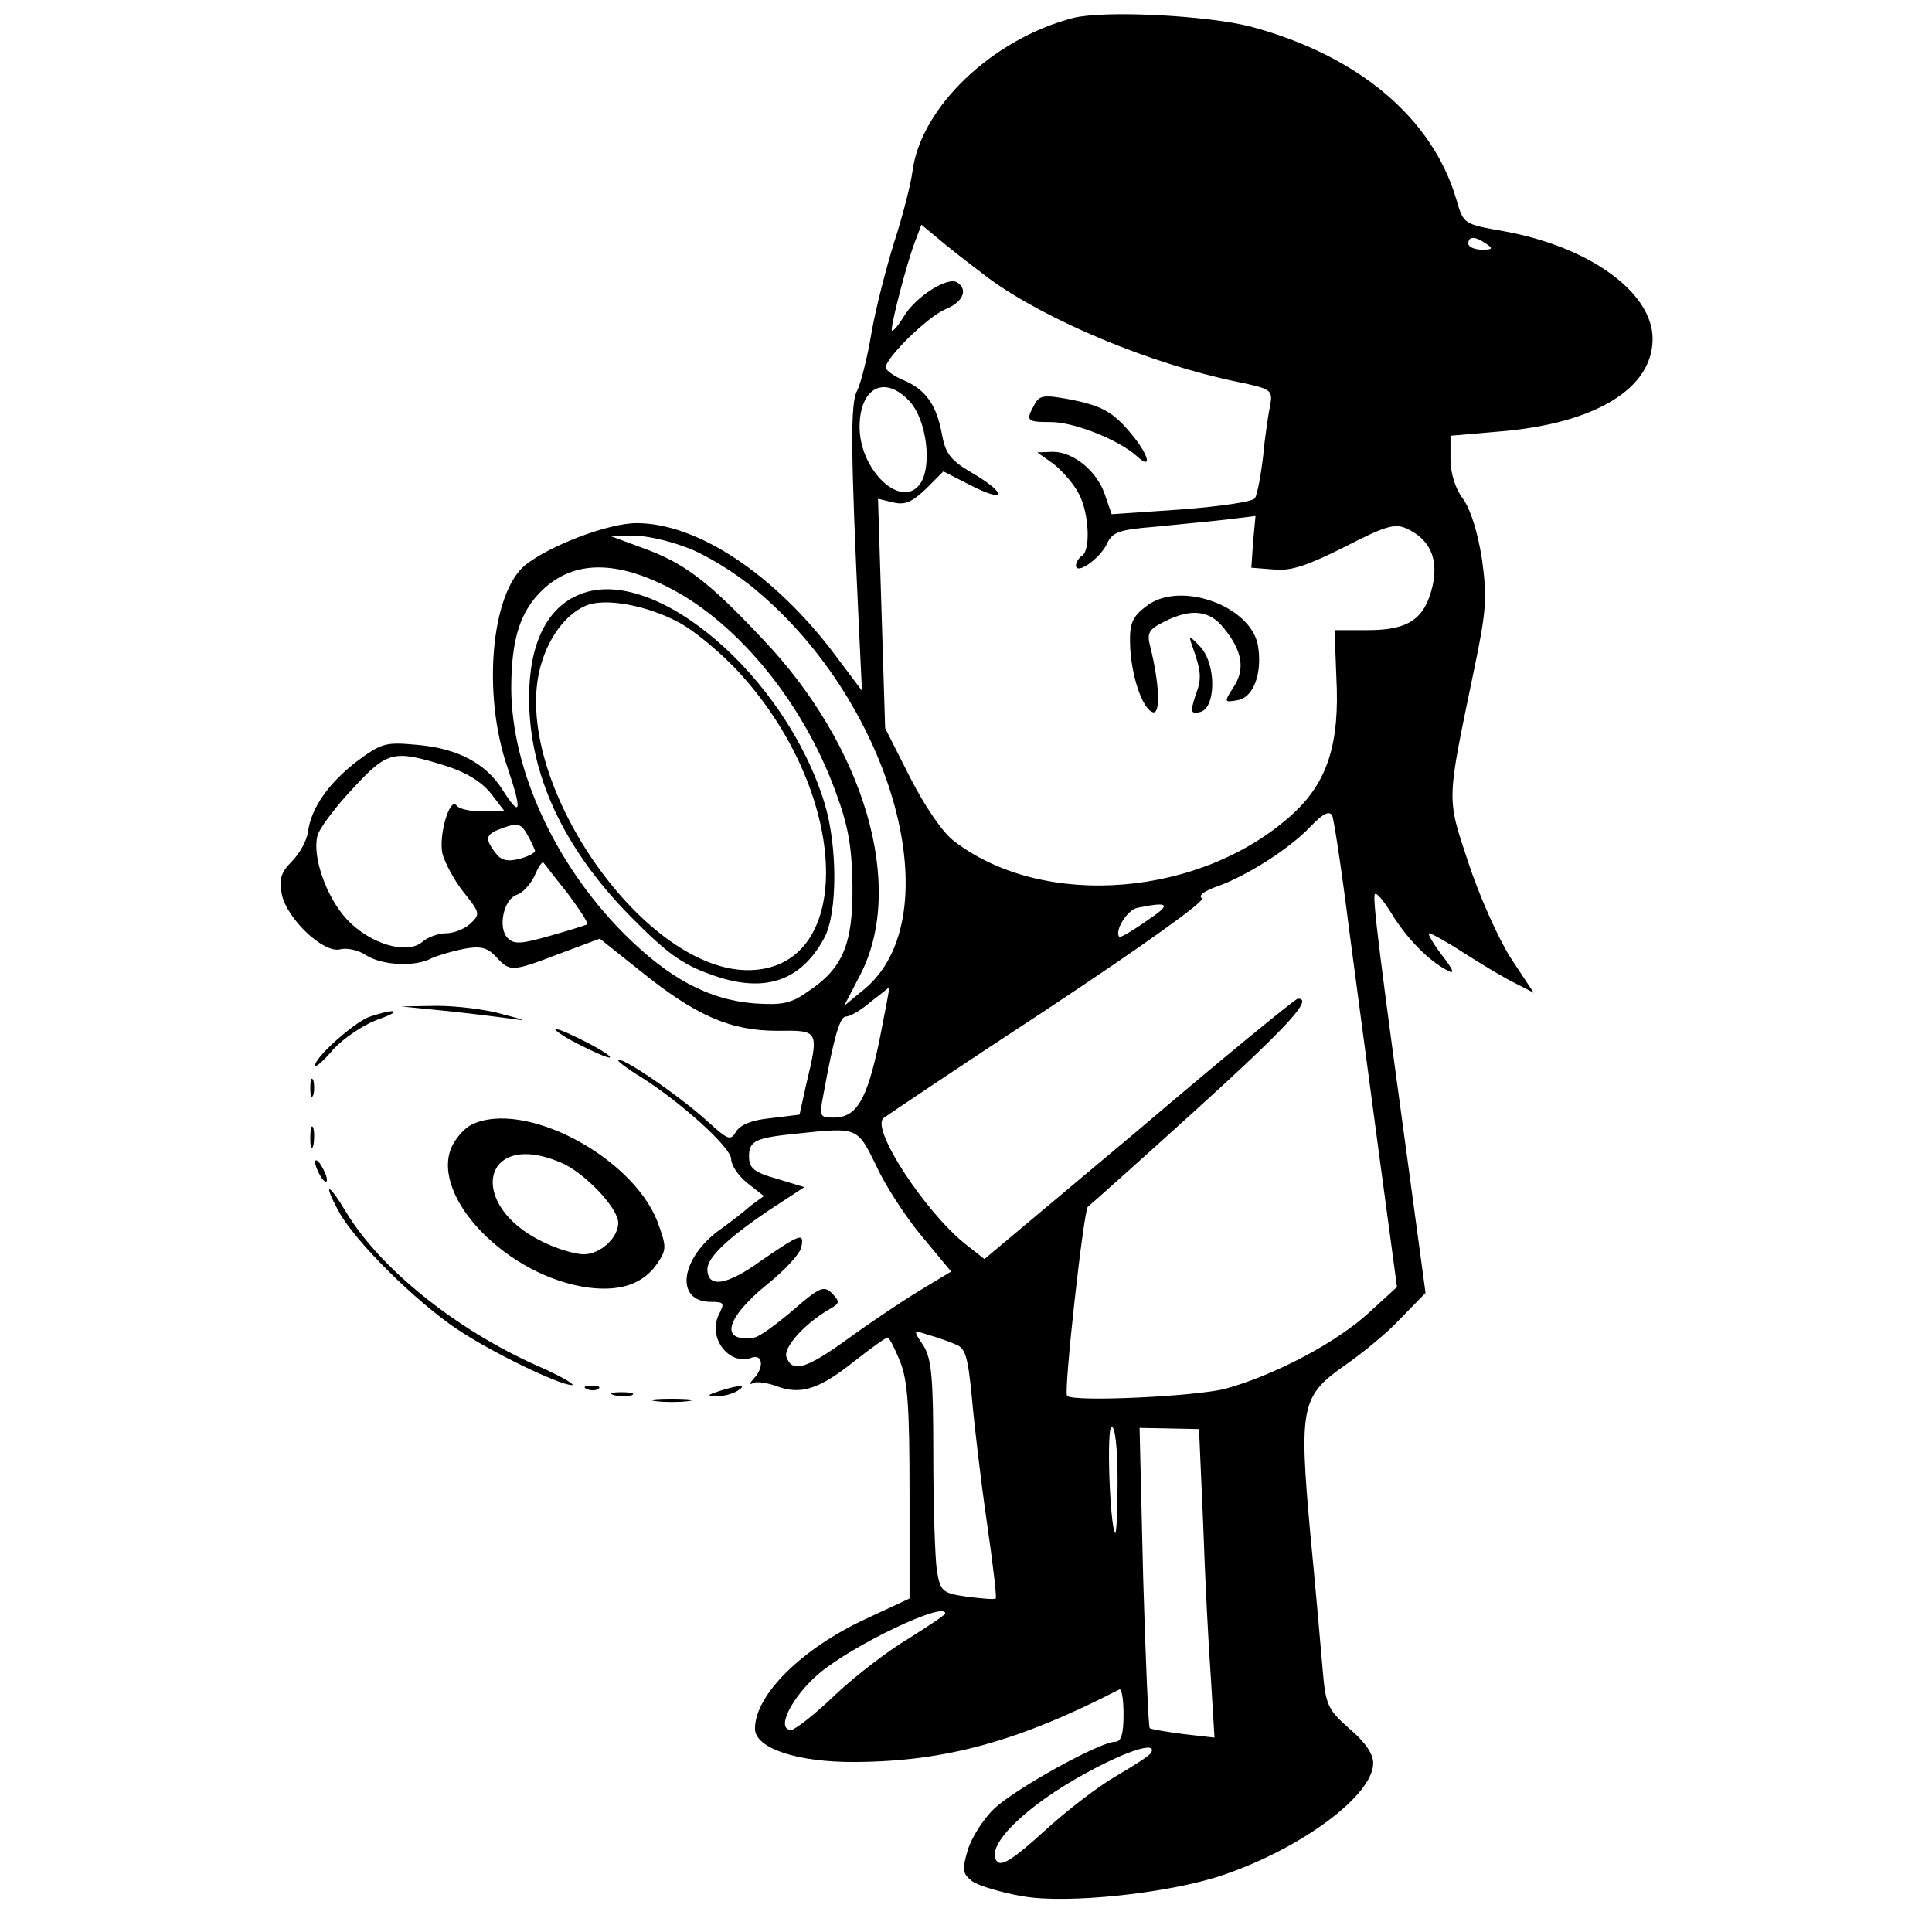 <?xml version="1.0" standalone="no"?>
<!DOCTYPE svg PUBLIC "-//W3C//DTD SVG 20010904//EN"
 "http://www.w3.org/TR/2001/REC-SVG-20010904/DTD/svg10.dtd">
<svg version="1.0" xmlns="http://www.w3.org/2000/svg"
 width="325pt" height="325pt" viewBox="0 0 325 325"
 preserveAspectRatio="xMidYMid meet">
<g transform="translate(0,325) scale(0.1,-0.1)"
fill="#000000" stroke="none">
<path d="M1806 3220 c-136 -35 -257 -150 -271 -258 -3 -23 -17 -77 -31 -120
-13 -42 -31 -111 -38 -152 -7 -42 -18 -85 -24 -97 -12 -21 -11 -101 3 -401 l5
-104 -45 60 c-102 136 -232 222 -334 222 -48 0 -147 -38 -188 -71 -57 -48 -72
-217 -29 -341 25 -74 22 -85 -9 -36 -28 44 -75 69 -143 75 -54 5 -60 3 -102
-28 -48 -37 -77 -79 -82 -119 -2 -14 -14 -36 -27 -49 -18 -18 -22 -30 -17 -55
8 -41 70 -100 98 -93 11 3 31 -1 44 -10 27 -17 82 -20 110 -5 11 5 35 12 55
16 28 5 39 2 54 -14 23 -25 26 -25 107 6 l67 25 69 -55 c93 -75 151 -100 230
-100 70 1 70 1 48 -91 l-11 -50 -49 -6 c-31 -3 -51 -11 -58 -23 -9 -15 -13
-14 -47 17 -48 44 -151 114 -151 103 0 -2 17 -15 37 -27 67 -42 153 -119 153
-139 0 -10 12 -28 27 -40 l28 -22 -22 -16 c-11 -10 -37 -30 -58 -45 -62 -49
-68 -117 -9 -117 22 0 23 -2 14 -20 -21 -39 16 -88 54 -74 19 7 22 -16 4 -35
-7 -8 -8 -11 -2 -8 6 4 24 1 41 -5 40 -15 71 -5 130 42 28 22 53 40 56 40 3 0
12 -18 21 -40 13 -32 16 -78 16 -220 l0 -179 -73 -34 c-108 -50 -187 -128
-187 -185 0 -33 72 -57 170 -56 151 1 274 35 443 122 4 2 7 -17 7 -42 0 -33
-4 -46 -14 -46 -26 0 -170 -80 -204 -113 -18 -17 -38 -49 -44 -69 -10 -34 -9
-40 8 -53 10 -7 49 -19 85 -25 75 -13 244 5 334 35 134 45 255 135 255 189 0
16 -14 36 -40 58 -36 32 -40 39 -45 99 -3 35 -12 139 -21 231 -19 211 -15 230
58 281 29 20 72 55 94 79 l42 43 -23 170 c-54 395 -67 497 -62 501 3 3 15 -12
28 -33 25 -41 62 -79 93 -95 14 -8 12 -1 -9 26 -15 20 -24 36 -21 36 4 0 31
-15 60 -34 30 -19 68 -42 85 -50 l31 -16 -39 59 c-21 33 -53 105 -71 160 -37
112 -37 99 10 326 20 96 22 119 13 184 -7 45 -19 84 -32 102 -13 17 -21 43
-21 67 l0 39 81 7 c162 13 259 72 259 156 0 78 -106 155 -250 181 -68 12 -68
12 -80 53 -40 137 -164 242 -345 291 -73 19 -245 28 -299 15z m-143 -438 c97
-71 272 -144 417 -174 58 -12 61 -14 57 -38 -3 -14 -9 -53 -12 -86 -4 -34 -10
-66 -14 -72 -3 -6 -59 -14 -124 -19 l-117 -8 -11 32 c-13 40 -53 73 -88 73
l-26 -1 28 -20 c15 -12 34 -34 42 -50 17 -32 20 -95 5 -104 -5 -3 -10 -11 -10
-16 0 -17 40 11 52 36 9 20 20 24 82 29 39 4 93 9 119 12 l49 6 -4 -43 -3 -44
38 -3 c29 -3 57 7 119 38 68 35 84 40 104 31 39 -18 54 -50 44 -96 -13 -56
-40 -75 -109 -75 l-56 0 3 -79 c6 -112 -15 -176 -72 -229 -153 -141 -420 -163
-571 -47 -19 14 -49 58 -74 107 l-42 83 -6 193 -6 193 25 -6 c20 -5 32 0 56
23 l29 29 47 -24 c59 -30 60 -13 2 21 -36 21 -45 32 -51 63 -9 51 -27 77 -64
93 -17 7 -31 17 -31 22 0 16 71 86 101 98 29 12 38 33 19 45 -16 10 -70 -24
-90 -58 -11 -18 -20 -27 -20 -22 0 15 26 114 39 148 l11 29 41 -34 c22 -18 55
-43 72 -56z m837 58 c12 -8 11 -10 -7 -10 -13 0 -23 5 -23 10 0 13 11 13 30 0z
m-970 -265 c29 -31 39 -111 17 -140 -31 -41 -99 22 -101 94 -1 68 41 92 84 46z
m-375 -246 c31 -11 83 -43 116 -71 232 -193 330 -550 183 -672 l-34 -28 27 52
c77 148 8 385 -165 566 -93 99 -133 128 -203 153 l-54 20 37 0 c21 1 62 -8 93
-20z m-23 -71 c112 -60 219 -191 273 -338 22 -59 28 -93 29 -160 1 -98 -16
-139 -75 -178 -28 -20 -43 -23 -89 -20 -78 6 -145 42 -221 118 -115 116 -188
274 -189 411 0 84 15 131 53 167 53 50 125 50 219 0z m-383 -296 c35 -11 61
-27 77 -47 l23 -30 -37 0 c-20 0 -40 4 -44 10 -11 15 -30 -48 -24 -80 4 -16
20 -46 36 -66 28 -35 28 -37 11 -53 -10 -9 -28 -16 -41 -16 -13 0 -31 -7 -39
-14 -26 -23 -89 -4 -128 38 -34 37 -58 105 -49 140 3 12 29 47 59 79 59 64 69
66 156 39z m1520 -272 c13 -96 36 -272 52 -390 l29 -215 -47 -43 c-54 -50
-158 -105 -241 -128 -49 -13 -257 -23 -267 -12 -6 7 28 313 35 318 4 3 87 77
184 165 154 140 196 186 169 185 -5 -1 -125 -99 -267 -220 l-260 -218 -33 26
c-66 53 -158 192 -137 211 5 4 130 88 278 185 160 106 265 181 258 185 -7 4 3
12 26 20 50 18 121 63 157 101 20 21 31 27 36 18 3 -7 16 -92 28 -188z m-1369
129 c0 -4 -12 -10 -27 -14 -20 -5 -31 -2 -40 11 -19 25 -16 31 15 42 23 8 29
6 39 -12 7 -12 12 -24 13 -27z m55 -72 c20 -27 35 -50 33 -52 -2 -1 -30 -10
-62 -19 -49 -14 -61 -15 -72 -4 -17 17 -7 66 16 73 9 3 22 17 29 31 6 15 13
25 15 23 2 -2 20 -26 41 -52z m974 -46 c-24 -17 -45 -29 -46 -27 -9 9 13 46
31 49 54 11 57 6 15 -22z m-450 -203 c-21 -99 -38 -128 -77 -128 -23 0 -24 2
-17 38 18 99 28 132 38 132 7 0 26 11 42 25 17 13 31 24 31 25 1 0 -7 -41 -17
-92z m-5 -209 c15 -33 50 -87 77 -119 l49 -59 -53 -32 c-28 -17 -82 -53 -119
-80 -72 -52 -95 -59 -105 -32 -6 16 31 57 73 81 17 10 17 12 4 26 -14 14 -21
11 -66 -28 -28 -24 -57 -45 -65 -46 -59 -9 -49 32 21 89 30 24 56 52 58 63 5
25 -1 23 -68 -23 -58 -42 -90 -46 -90 -14 0 20 36 54 108 102 l55 36 -46 14
c-39 11 -47 18 -47 38 0 26 11 31 80 38 104 11 102 11 134 -54z m132 -300 c18
-6 22 -19 29 -91 4 -46 15 -139 25 -208 10 -69 17 -127 15 -129 -2 -2 -24 0
-48 3 -42 6 -45 9 -51 44 -3 20 -6 108 -6 195 0 131 -3 162 -17 184 -17 25
-17 26 7 18 14 -4 35 -11 46 -16z m274 -231 c0 -50 -2 -89 -4 -87 -9 11 -15
179 -6 179 6 0 10 -37 10 -92z m144 -72 c3 -89 9 -206 13 -260 l6 -99 -53 6
c-29 4 -54 8 -56 10 -2 2 -7 116 -11 254 l-6 251 50 -1 50 -1 7 -160z m-434
-150 c0 -3 -28 -21 -61 -42 -34 -20 -90 -63 -124 -95 -34 -33 -68 -59 -74 -59
-27 0 1 56 47 95 57 48 212 122 212 101z m346 -235 c-3 -5 -30 -22 -59 -39
-28 -16 -83 -58 -120 -92 -47 -43 -71 -60 -79 -52 -24 24 46 94 152 151 70 38
118 52 106 32z"/>
<path d="M1740 2569 c-15 -27 -13 -29 28 -29 39 0 114 -30 144 -57 27 -25 21
1 -8 36 -32 39 -51 49 -109 60 -39 7 -47 6 -55 -10z"/>
<path d="M1928 2230 c-23 -17 -28 -29 -27 -63 1 -50 20 -109 38 -115 14 -5 11
50 -4 110 -6 23 -3 29 23 42 45 23 77 20 101 -11 31 -38 36 -69 16 -99 -16
-25 -16 -26 6 -22 28 4 43 46 35 93 -13 67 -133 109 -188 65z"/>
<path d="M2005 2165 c16 -45 17 -56 6 -85 -9 -28 -8 -31 7 -28 27 5 29 78 2
109 -19 20 -21 21 -15 4z"/>
<path d="M975 2250 c-55 -22 -85 -83 -85 -174 0 -129 58 -253 170 -367 60 -61
87 -81 135 -98 89 -33 152 -13 192 62 22 42 22 154 0 226 -66 215 -287 403
-412 351z m167 -47 c28 -15 74 -54 103 -86 188 -207 194 -502 10 -499 -178 4
-396 324 -346 510 13 49 42 88 76 103 32 14 103 1 157 -28z"/>
<path d="M745 1550 c39 -4 88 -10 110 -13 34 -5 32 -4 -10 7 -27 8 -77 14
-110 14 l-60 -1 70 -7z"/>
<path d="M620 1539 c-27 -11 -90 -68 -90 -81 0 -5 14 7 30 26 17 19 50 41 73
50 23 8 35 14 27 15 -8 0 -26 -5 -40 -10z"/>
<path d="M970 1495 c25 -13 50 -24 55 -24 6 0 -10 11 -35 24 -25 13 -49 24
-55 24 -5 0 10 -11 35 -24z"/>
<path d="M522 1420 c0 -14 2 -19 5 -12 2 6 2 18 0 25 -3 6 -5 1 -5 -13z"/>
<path d="M793 1358 c-12 -6 -27 -23 -34 -39 -34 -84 96 -217 231 -235 55 -7
93 7 116 41 16 24 15 28 0 70 -43 110 -225 206 -313 163z m149 -63 c40 -16 98
-77 98 -102 0 -25 -30 -53 -58 -53 -14 0 -45 9 -69 21 -129 62 -102 189 29
134z"/>
<path d="M522 1335 c0 -16 2 -22 5 -12 2 9 2 23 0 30 -3 6 -5 -1 -5 -18z"/>
<path d="M530 1295 c0 -5 5 -17 10 -25 5 -8 10 -10 10 -5 0 6 -5 17 -10 25 -5
8 -10 11 -10 5z"/>
<path d="M571 1210 c29 -51 128 -149 198 -196 58 -39 172 -94 193 -94 7 0 -18
15 -57 32 -138 61 -267 165 -324 261 -30 50 -38 48 -10 -3z"/>
<path d="M988 913 c7 -3 16 -2 19 1 4 3 -2 6 -13 5 -11 0 -14 -3 -6 -6z"/>
<path d="M1210 910 c-21 -7 -21 -8 -5 -9 11 0 27 4 35 9 18 11 5 11 -30 0z"/>
<path d="M1033 903 c9 -2 23 -2 30 0 6 3 -1 5 -18 5 -16 0 -22 -2 -12 -5z"/>
<path d="M1103 893 c15 -2 39 -2 55 0 15 2 2 4 -28 4 -30 0 -43 -2 -27 -4z"/>
</g>
</svg>
